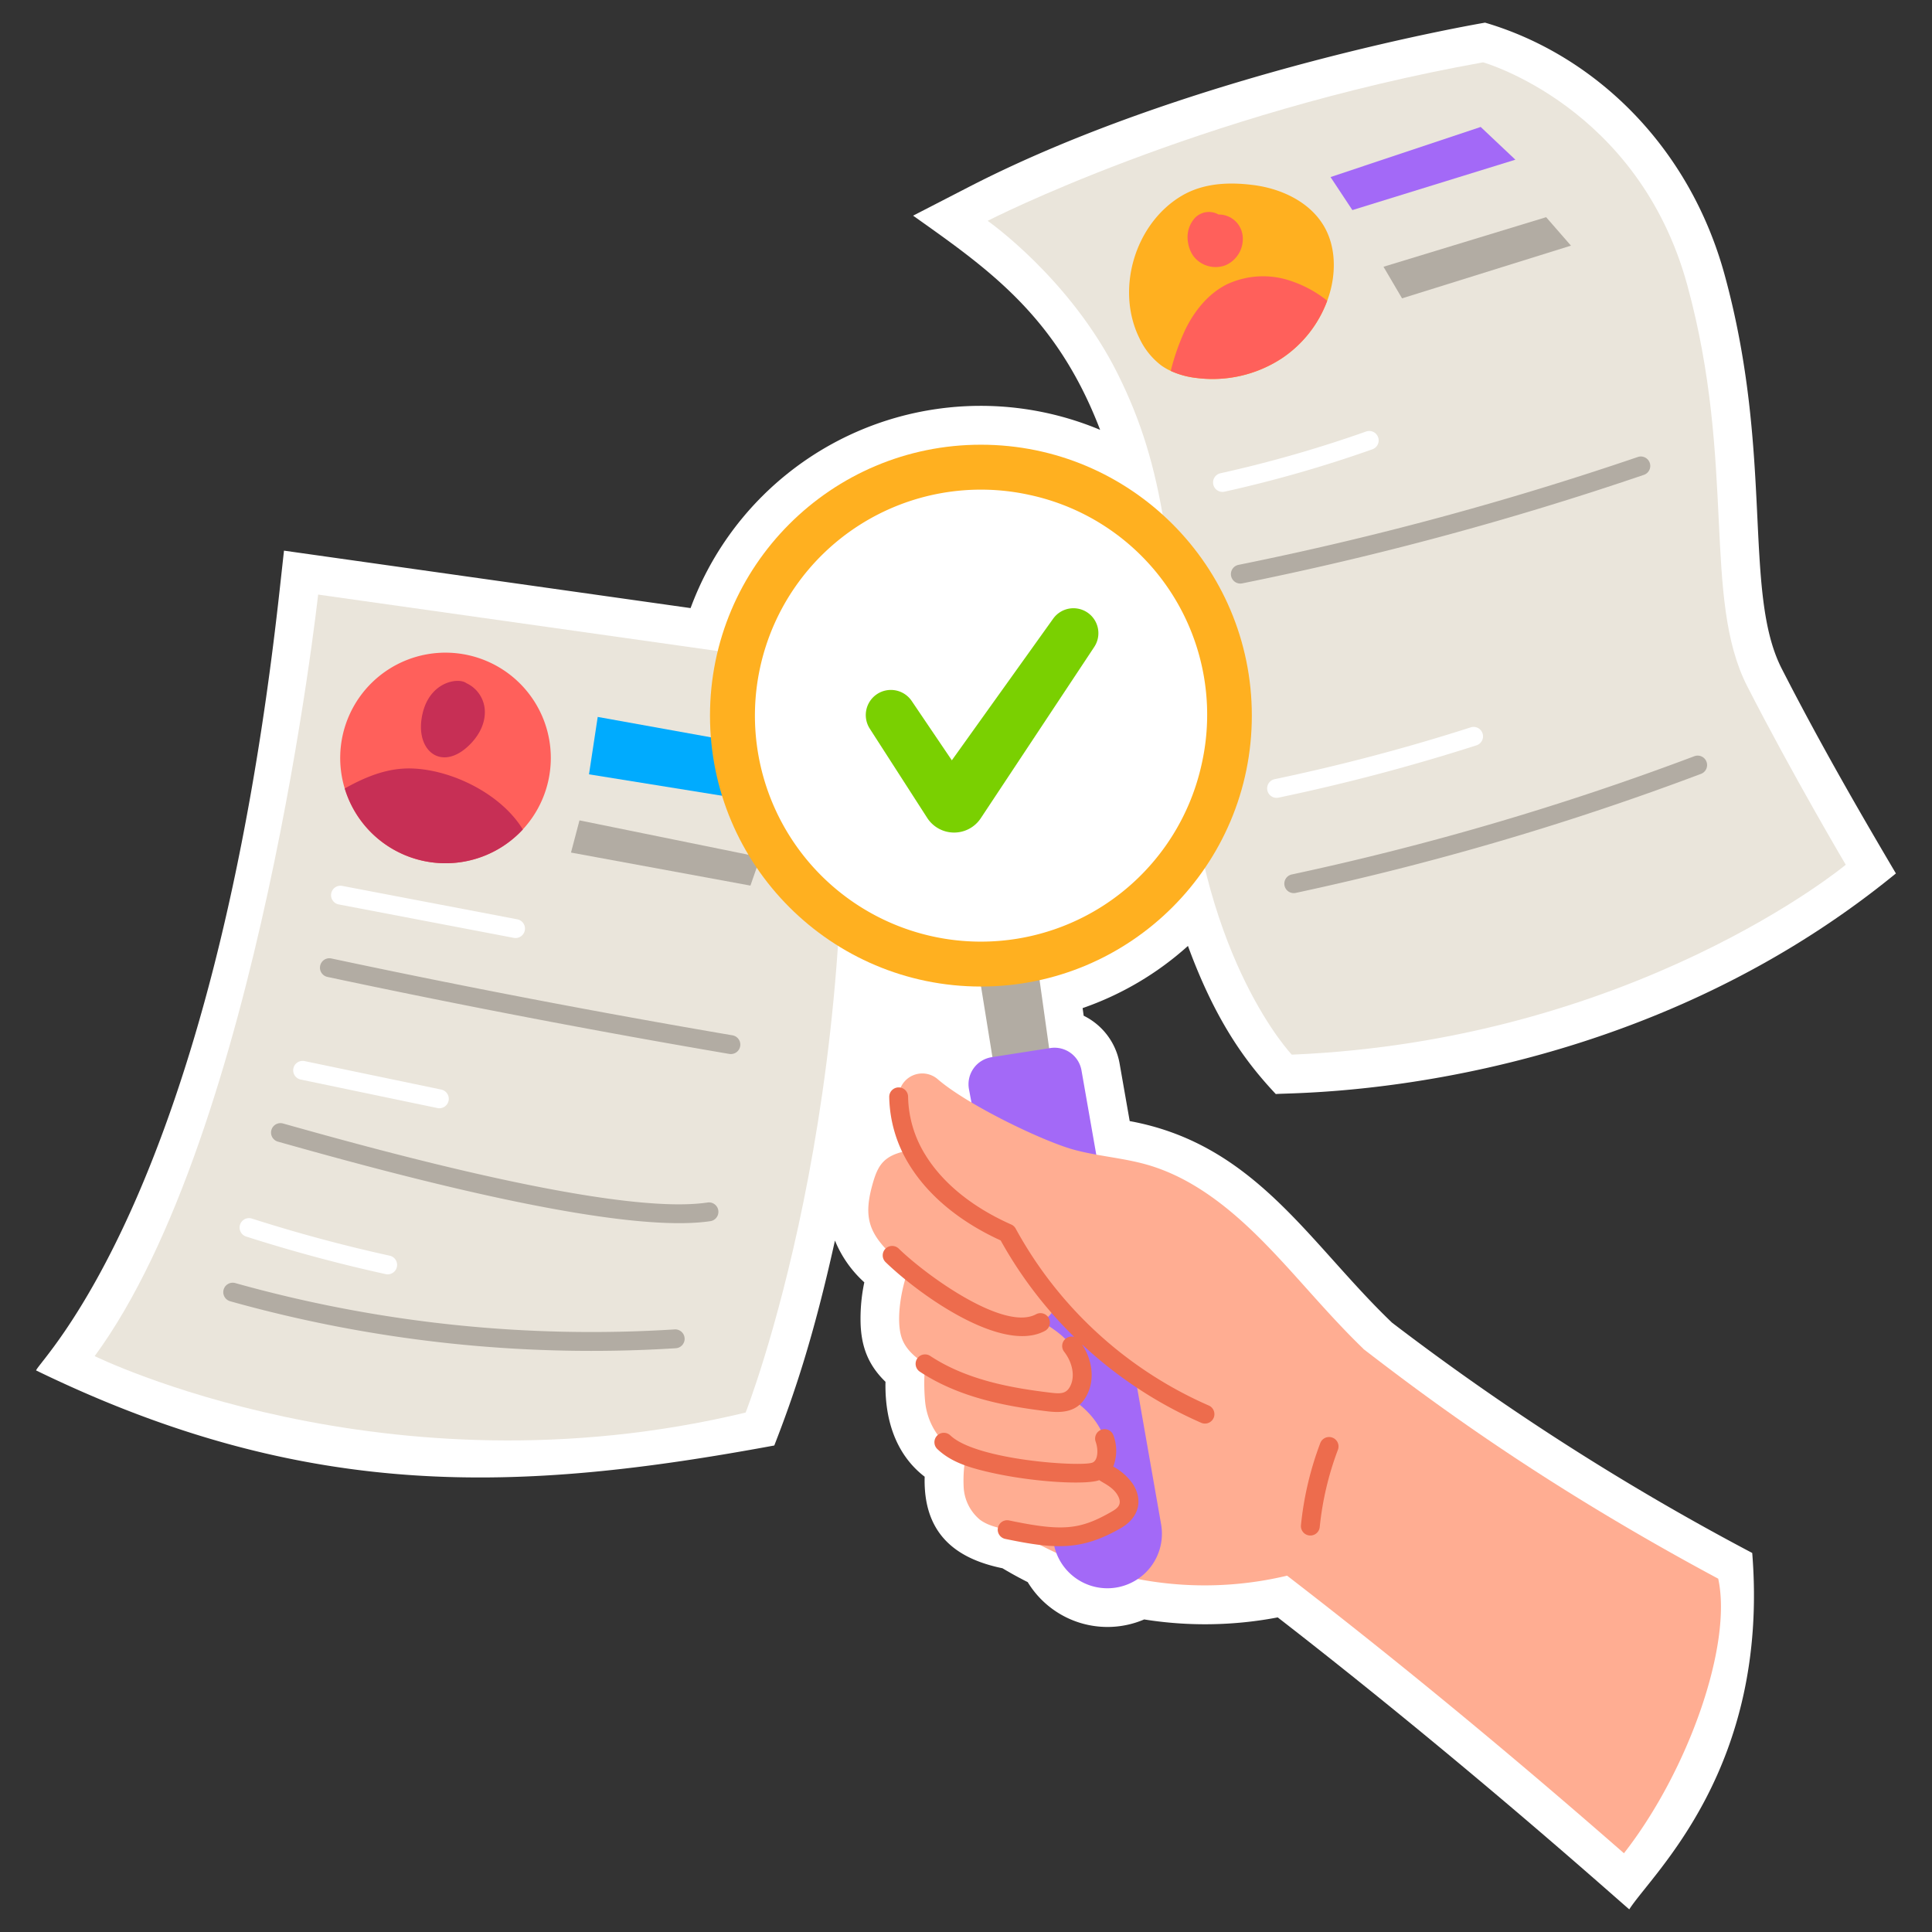 <?xml version="1.0" encoding="UTF-8"?>
<svg xmlns="http://www.w3.org/2000/svg" viewBox="0 0 512 512" width="512" height="512"><rect x="0" y="0" width="512" height="512" fill="#333333" stroke="none"/><defs><style>.cls-1{fill:#fff;}.cls-2{fill:#eae5db;}.cls-3{fill:#ffb020;}.cls-4{fill:#ff605b;}.cls-5{fill:#a369f7;}.cls-6{fill:#b2aca3;}.cls-7{fill:#00abfe;}.cls-8{fill:#c72f55;}.cls-9{fill:#ffad92;}.cls-10{fill:#7ad001;}.cls-11{fill:#ed6c4d;}</style></defs><g id="Stickers"><path class="cls-1" d="M338.109,289.944c3.021-.552,90.813,1.683,164.326-58.473-9.647-16.32-20.208-34.614-30.259-54.272-10.352-20.246-2.047-56.573-15.131-104.362C447.6,38.353,422.223,14.424,393.552,6c-.1.033-77.419,13.041-136.5,43.39L241.98,57.153c19.855,14.092,38,26.52,49.563,56.763a81.934,81.934,0,0,0-108.532,47.235L75.261,145.926,74.1,156.45C56.436,316.961,10.465,360.309,9.565,363.178c72.066,35.04,128.2,32.356,195.63,19.892,5.13-13.164,10.353-28.4,16.075-54.313a30.445,30.445,0,0,0,7.781,11.075,46.448,46.448,0,0,0-1,10.148c.072,6.535,1.863,11.609,6.612,16.212-.249,12.211,4.114,20.354,10.384,25.153-.44,15.6,8.826,21.835,20.617,24.259,2.176,1.3,4.414,2.532,6.693,3.676a24.74,24.74,0,0,0,30.863,9.889,102.671,102.671,0,0,0,35.39-.543c49.039,38.034,88.161,73.1,93.164,77.374,6.116-9.581,37.166-37.327,32.585-94.447A677.855,677.855,0,0,1,368.9,350.517l-.638-.617c-21.629-20.935-35.9-46.754-68.879-52.8l-2.669-15.214a17.489,17.489,0,0,0-9.529-12.708l-.282-2.018a81.679,81.679,0,0,0,27.916-16.478C322.258,270.948,330.348,281.678,338.109,289.944Z"/><path class="cls-2" d="M261.739,58.521s55.246-28.379,131.3-42c0,0,41.128,11.619,54.108,59.027s3.935,82.94,15.892,106.323,26.108,47.3,26.108,47.3-55.968,46.511-146.81,50.324c0,0-23.346-24.489-27.622-78.7s-5.94-76.545-18.54-101.783S261.739,58.521,261.739,58.521Z"/><path class="cls-3" d="M352.871,75.787a28.215,28.215,0,0,1-1.143,3.914,31.459,31.459,0,0,1-11.9,15.172,33.471,33.471,0,0,1-22.568,5.317,22.651,22.651,0,0,1-7-1.887,15.483,15.483,0,0,1-2.581-1.507,19.377,19.377,0,0,1-5.715-7.153c-6.374-12.9-1.247-30.31,11.119-37.706,5.837-3.481,12.713-3.724,19.121-2.892,7.569.97,15.259,4.642,18.914,11.344C353.65,65.014,353.979,70.625,352.871,75.787Z"/><path class="cls-4" d="M351.728,79.7a31.459,31.459,0,0,1-11.9,15.172,33.471,33.471,0,0,1-22.568,5.317,22.651,22.651,0,0,1-7-1.887,59.672,59.672,0,0,1,3.88-11c2.407-4.918,6.027-9.439,10.929-11.916a22.646,22.646,0,0,1,17.129-.9A31.244,31.244,0,0,1,351.728,79.7Z"/><path class="cls-4" d="M322.931,56.85a5.164,5.164,0,0,0-6.3.936,7.624,7.624,0,0,0-1.8,6.41,8.349,8.349,0,0,0,1.453,3.694,7.4,7.4,0,0,0,8.467,2.412,7.586,7.586,0,0,0,4.586-7.555A6.35,6.35,0,0,0,322.931,56.85Z"/><polygon class="cls-5" points="352.605 46.923 358.392 55.676 401.59 42.323 392.396 33.643 352.605 46.923"/><polygon class="cls-6" points="366.641 70.692 371.556 79.064 416.32 65.096 409.743 57.557 366.641 70.692"/><path class="cls-1" d="M321.534,128.4a2.5,2.5,0,0,1,1.9-2.982,330.984,330.984,0,0,0,38.595-11.06,2.5,2.5,0,0,1,1.667,4.714,336.066,336.066,0,0,1-39.18,11.228A2.5,2.5,0,0,1,321.534,128.4Z"/><path class="cls-6" d="M326.254,152.639a2.5,2.5,0,0,1,1.956-2.945A847.434,847.434,0,0,0,434.058,121.1a2.5,2.5,0,0,1,1.614,4.732A852.622,852.622,0,0,1,329.2,154.6,2.5,2.5,0,0,1,326.254,152.639Z"/><path class="cls-1" d="M335.861,209.448a2.5,2.5,0,0,1,1.936-2.959,516.75,516.75,0,0,0,51.955-13.729,2.5,2.5,0,0,1,1.528,4.761,521.887,521.887,0,0,1-52.46,13.863A2.5,2.5,0,0,1,335.861,209.448Z"/><path class="cls-6" d="M340.414,234.708a2.5,2.5,0,0,1,1.921-2.968A744.692,744.692,0,0,0,449,200.412a2.5,2.5,0,1,1,1.765,4.678,749.581,749.581,0,0,1-107.38,31.539A2.5,2.5,0,0,1,340.414,234.708Z"/><path class="cls-2" d="M84.308,157.571S68.647,300.083,25.091,359.382c0,0,77.043,37.946,172.51,14.958,0,0,32.82-83.314,24.253-197.334Z"/><polygon class="cls-7" points="158.401 189.992 156.09 205.206 204.555 213.006 206.886 198.726 158.401 189.992"/><polygon class="cls-6" points="153.568 217.407 151.32 225.937 198.872 234.692 201.502 227.159 153.568 217.407"/><path class="cls-1" d="M136.188,248.547l-46.4-8.859a2.5,2.5,0,1,1,.938-4.911l46.4,8.859a2.5,2.5,0,0,1-.937,4.911Z"/><path class="cls-6" d="M193.225,279.294c-35.453-6.05-71.267-12.912-106.45-20.4a2.5,2.5,0,0,1,1.04-4.891c35.117,7.47,70.865,14.32,106.25,20.359a2.5,2.5,0,1,1-.84,4.928Z"/><path class="cls-1" d="M115.921,293.645,79.728,286.1a2.5,2.5,0,1,1,1.021-4.894l36.193,7.545a2.5,2.5,0,0,1-1.021,4.895Z"/><path class="cls-6" d="M73.649,302.548A2.5,2.5,0,0,1,75,297.734c23.712,6.664,88.005,24.6,112.516,20.94a2.5,2.5,0,0,1,.737,4.946C162.624,327.442,98.854,309.631,73.649,302.548Z"/><path class="cls-1" d="M102.2,337.655c-12.4-2.727-24.82-6.072-36.912-9.941a2.5,2.5,0,1,1,1.523-4.761c11.945,3.821,24.213,7.125,36.464,9.818a2.5,2.5,0,0,1-1.075,4.884Z"/><path class="cls-6" d="M60.98,344.838a2.5,2.5,0,0,1,1.347-4.815,350.014,350.014,0,0,0,116.43,12.284,2.5,2.5,0,1,1,.313,4.99A355.02,355.02,0,0,1,60.98,344.838Z"/><path class="cls-4" d="M144.014,190.6a27.906,27.906,0,1,1-36.223-15.683A27.92,27.92,0,0,1,144.014,190.6Z"/><path class="cls-8" d="M138.56,219.812a27.91,27.91,0,0,1-47.2-10.859c4.71-2.644,9.672-4.791,15.012-5.227C117.2,202.839,132.241,209.467,138.56,219.812Z"/><path class="cls-8" d="M123.605,181.049c-2.148-1.658-10.574-.406-11.922,9.707-1.116,8.378,5.242,13.28,12.029,7.312,2.608-2.293,4.641-5.469,4.768-8.94A8.422,8.422,0,0,0,123.605,181.049Z"/><path class="cls-9" d="M455.343,418.367c-73.709-39.529-106.1-72.754-116.545-77.23-3.771-1.616-8.234-2.1-11.931-.323a95.268,95.268,0,0,0-32.35-13.312c-5.7-1.23-11.818-1.952-17.24.2-5.661,2.25-9.792,7.428-11.96,13.12s-2.589,11.895-2.576,17.986c.032,15.547,2.729,30.95,5.417,46.262a94.129,94.129,0,0,0,72.937,12.5c30.144,23.242,59.489,47.519,89.269,73.56C447.393,469.357,459.183,435.855,455.343,418.367Z"/><polygon class="cls-6" points="274.785 254.632 278.632 282.089 263.735 284.675 263.032 280.317 259.486 258.349 274.785 254.632"/><circle class="cls-3" cx="259.952" cy="189.648" r="71.795"/><path class="cls-1" d="M318.438,202.568a59.892,59.892,0,1,1-45.57-71.4A59.565,59.565,0,0,1,318.438,202.568Z"/><path class="cls-10" d="M230.5,193.1l15.216,23.646a8.48,8.48,0,0,0,14.2.094l30.07-45.392a6.608,6.608,0,0,0-1.764-9.094h0a6.609,6.609,0,0,0-9.12,1.6l-26.855,37.538-10.635-15.724a6.658,6.658,0,0,0-9.419-1.663h0A6.658,6.658,0,0,0,230.5,193.1Z"/><path class="cls-5" d="M262.8,280.168l15.544-2.424a7.252,7.252,0,0,1,8.261,5.912l21.1,120.3a14.455,14.455,0,0,1-11.647,16.718h0a14.453,14.453,0,0,1-16.8-11.57L256.789,288.663A7.252,7.252,0,0,1,262.8,280.168Z"/><path class="cls-9" d="M319.323,374.762A110.24,110.24,0,0,1,266.976,326.8c-9.63-4.275-18.471-10.618-23.9-19.462a32.594,32.594,0,0,1-4.924-16.659,6.262,6.262,0,0,1,10.432-4.611c7.968,6.852,27.867,16.386,35.958,18.6,6.362,1.741,13.032,2.164,19.376,3.971C315.978,312.068,326.1,320.27,334.9,329.2s16.666,18.818,26.229,28.073c2.544,4.895,5.113,9.853,6.381,15.222,2.585,10.936-1.138,20.25-11.785,24.792-12.588,5.37-20.778-2.347-29.069-13.217C323.919,380.488,321.924,375.9,319.323,374.762Z"/><path class="cls-9" d="M256.223,384.455a35.623,35.623,0,0,0-.837,9.746,12.018,12.018,0,0,0,4.283,8.52c2.07,1.555,4.694,2.129,7.229,2.657,13.584,2.829,19.33,2.893,28.808-2.529,3.943-2.257,4.318-5.233,2.423-8.2C294.755,389.359,276.012,380.673,256.223,384.455Z"/><path class="cls-9" d="M245.431,359.314a53.563,53.563,0,0,0-.268,12.093,17.992,17.992,0,0,0,4.967,10.8c7.792,7.432,36.8,9.183,40.371,7.691,3.061-1.279,3.322-5.607,2.194-8.726-3.083-8.524-12.079-13.439-20.842-15.755S253.814,362.577,245.431,359.314Z"/><path class="cls-9" d="M241.4,334.8c-2.577,5.843-4.19,15.329-2.292,20.148,1.1,2.8,3.54,4.837,6.049,6.492,9.655,6.371,21.377,8.736,32.863,10.111,3.818.457,6.564.086,8.115-3.695,1.5-3.67.281-8.018-2.144-11.156s-5.883-5.291-9.327-7.259A173.484,173.484,0,0,0,241.4,334.8Z"/><path class="cls-9" d="M244.7,304.44c-9.763.752-11.724,3.4-13.329,8.9-2.661,9.113-1.184,13.309,5.046,19.339,8.158,7.9,29.325,23.161,39.284,17.835,4.778-2.555,6.372-9,4.891-14.212s-5.318-9.4-9.279-13.094A119.588,119.588,0,0,0,244.7,304.44Z"/><path class="cls-11" d="M320.322,372.47a107.292,107.292,0,0,1-51.15-46.87,2.5,2.5,0,0,0-1.182-1.091c-10.285-4.565-18.162-10.957-22.78-18.484a30.155,30.155,0,0,1-4.556-15.362,2.5,2.5,0,0,0-2.5-2.489h-.01a2.5,2.5,0,0,0-2.49,2.511,35.223,35.223,0,0,0,5.294,17.955c5.031,8.2,13.4,15.133,24.239,20.09a111.757,111.757,0,0,0,19.484,25.57,2.493,2.493,0,0,0-2.656,3.927c2.131,2.756,2.84,6.163,1.809,8.678-1.049,2.556-2.725,2.494-5.5,2.161-10.306-1.234-22.142-3.353-31.783-9.714a2.5,2.5,0,1,0-2.754,4.173c10.51,6.935,23.056,9.2,33.943,10.506,5.041.6,8.754-.421,10.725-5.229,1.578-3.846.909-8.546-1.71-12.542a111.909,111.909,0,0,0,31.585,20.794,2.5,2.5,0,0,0,2-4.584Z"/><path class="cls-11" d="M353.108,380.986a2.5,2.5,0,0,0-3.223,1.453,85.816,85.816,0,0,0-5.117,21.74,2.5,2.5,0,0,0,4.975.5,80.791,80.791,0,0,1,4.819-20.472A2.5,2.5,0,0,0,353.108,380.986Z"/><path class="cls-11" d="M295.018,388.661a11.566,11.566,0,0,0,.028-8.338,2.5,2.5,0,0,0-4.7,1.7c.778,2.15.637,4.966-.808,5.57-2.868,1.2-30.753-.586-37.681-7.194a2.5,2.5,0,0,0-3.451,3.619c3.373,3.216,7.757,4.646,11.992,5.713,12.206,3.076,27.472,3.875,30.933,2.519.667.585,3.358,1.648,4.693,3.741,1.773,2.779-.115,3.861-1.558,4.687-8.386,4.8-13.027,5.173-27.057,2.251a2.5,2.5,0,0,0-1.019,4.895c13.115,2.732,20.054,3.2,30.559-2.806,5.185-2.968,5.864-7.684,3.29-11.717A14.959,14.959,0,0,0,295.018,388.661Z"/><path class="cls-11" d="M276.882,352.719a2.5,2.5,0,1,0-2.357-4.409c-8.394,4.488-28.654-9.961-36.367-17.428a2.5,2.5,0,0,0-3.477,3.593C243.855,343.356,265.613,358.745,276.882,352.719Z"/></g></svg>
